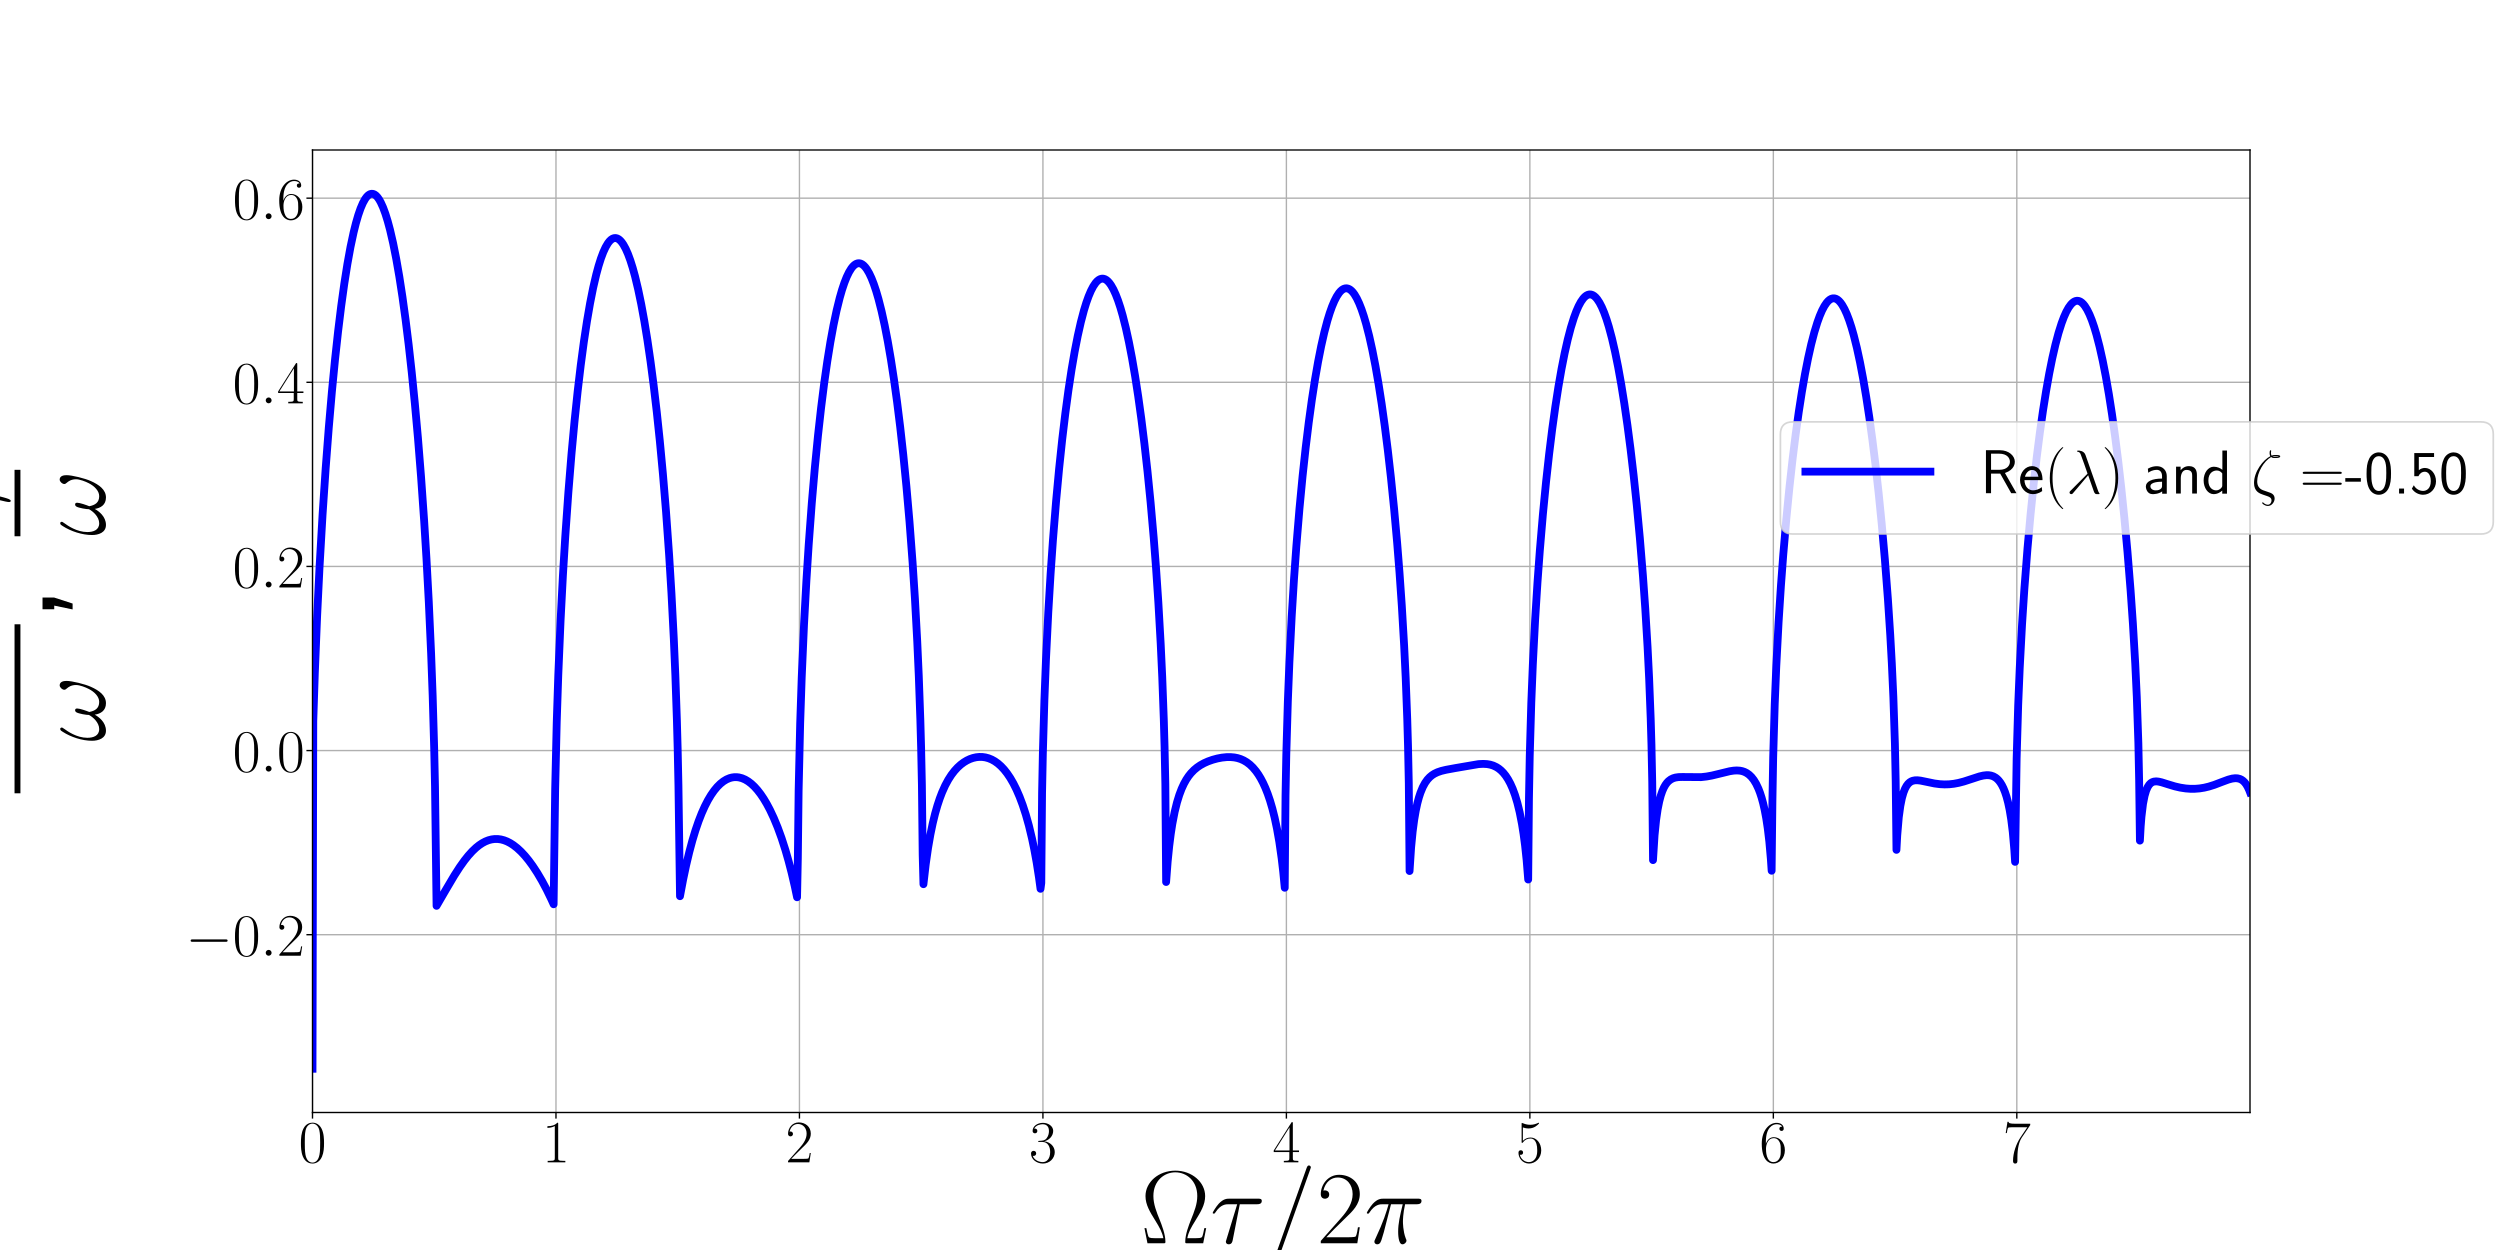 <?xml version="1.0" encoding="utf-8" standalone="no"?>
<!DOCTYPE svg PUBLIC "-//W3C//DTD SVG 1.1//EN"
  "http://www.w3.org/Graphics/SVG/1.1/DTD/svg11.dtd">
<!-- Created with matplotlib (https://matplotlib.org/) -->
<svg height="720pt" version="1.1" viewBox="0 0 1440 720" width="1440pt" xmlns="http://www.w3.org/2000/svg" xmlns:xlink="http://www.w3.org/1999/xlink">
 <defs>
  <style type="text/css">
*{stroke-linecap:butt;stroke-linejoin:round;}
  </style>
 </defs>
 <g id="figure_1">
  <g id="patch_1">
   <path d="M 0 720 
L 1440 720 
L 1440 0 
L 0 0 
z
" style="fill:#ffffff;"/>
  </g>
  <g id="axes_1">
   <g id="patch_2">
    <path d="M 180 640.8 
L 1296 640.8 
L 1296 86.4 
L 180 86.4 
z
" style="fill:#ffffff;"/>
   </g>
   <g id="matplotlib.axis_1">
    <g id="xtick_1">
     <g id="line2d_1">
      <path clip-path="url(#pa93a2df643)" d="M 180 640.8 
L 180 86.4 
" style="fill:none;stroke:#b0b0b0;stroke-linecap:square;stroke-width:0.8;"/>
     </g>
     <g id="line2d_2">
      <defs>
       <path d="M 0 0 
L 0 3.5 
" id="m1ba580dcc1" style="stroke:#000000;stroke-width:0.8;"/>
      </defs>
      <g>
       <use style="stroke:#000000;stroke-width:0.8;" x="180" xlink:href="#m1ba580dcc1" y="640.8"/>
      </g>
     </g>
     <g id="text_1">
      <!-- $0$ -->
      <defs>
       <path d="M 42 31.641 
C 42 37.75 41.906 48.125 37.703 56.109 
C 34 63.109 28.094 65.594 22.906 65.594 
C 18.094 65.594 12 63.406 8.203 56.203 
C 4.203 48.719 3.797 39.438 3.797 31.641 
C 3.797 25.953 3.906 17.281 7 9.672 
C 11.297 -0.609 19 -2 22.906 -2 
C 27.5 -2 34.5 -0.109 38.594 9.375 
C 41.594 16.281 42 24.359 42 31.641 
z
M 22.906 -0.406 
C 16.5 -0.406 12.703 5.078 11.297 12.688 
C 10.203 18.562 10.203 27.156 10.203 32.75 
C 10.203 40.438 10.203 46.828 11.5 52.922 
C 13.406 61.391 19 64 22.906 64 
C 27 64 32.297 61.297 34.203 53.125 
C 35.5 47.438 35.594 40.734 35.594 32.75 
C 35.594 26.25 35.594 18.266 34.406 12.375 
C 32.297 1.484 26.406 -0.406 22.906 -0.406 
z
" id="CMR17-48"/>
      </defs>
      <g transform="translate(172.004 669.515)scale(0.35 -0.35)">
       <use transform="scale(0.996)" xlink:href="#CMR17-48"/>
      </g>
     </g>
    </g>
    <g id="xtick_2">
     <g id="line2d_3">
      <path clip-path="url(#pa93a2df643)" d="M 320.241 640.8 
L 320.241 86.4 
" style="fill:none;stroke:#b0b0b0;stroke-linecap:square;stroke-width:0.8;"/>
     </g>
     <g id="line2d_4">
      <g>
       <use style="stroke:#000000;stroke-width:0.8;" x="320.241" xlink:href="#m1ba580dcc1" y="640.8"/>
      </g>
     </g>
     <g id="text_2">
      <!-- $1$ -->
      <defs>
       <path d="M 26.594 63.406 
C 26.594 65.5 26.5 65.5 25.094 65.5 
C 21.203 61.188 15.297 59.797 9.703 59.797 
C 9.406 59.797 8.906 59.797 8.797 59.5 
C 8.703 59.297 8.703 59.094 8.703 57 
C 11.797 57 17 57.594 21 59.984 
L 21 7.203 
C 21 3.688 20.797 2.5 12.203 2.5 
L 9.203 2.5 
L 9.203 0 
C 14 0 19 0 23.797 0 
C 28.594 0 33.594 0 38.406 0 
L 38.406 2.5 
L 35.406 2.5 
C 26.797 2.5 26.594 3.594 26.594 7.156 
z
" id="CMR17-49"/>
      </defs>
      <g transform="translate(312.245 669.515)scale(0.35 -0.35)">
       <use transform="scale(0.996)" xlink:href="#CMR17-49"/>
      </g>
     </g>
    </g>
    <g id="xtick_3">
     <g id="line2d_5">
      <path clip-path="url(#pa93a2df643)" d="M 460.481 640.8 
L 460.481 86.4 
" style="fill:none;stroke:#b0b0b0;stroke-linecap:square;stroke-width:0.8;"/>
     </g>
     <g id="line2d_6">
      <g>
       <use style="stroke:#000000;stroke-width:0.8;" x="460.481" xlink:href="#m1ba580dcc1" y="640.8"/>
      </g>
     </g>
     <g id="text_3">
      <!-- $2$ -->
      <defs>
       <path d="M 41.703 15.453 
L 39.906 15.453 
C 38.906 8.375 38.094 7.172 37.703 6.562 
C 37.203 5.766 30 5.766 28.594 5.766 
L 9.406 5.766 
C 13 9.672 20 16.75 28.5 24.953 
C 34.594 30.734 41.703 37.531 41.703 47.422 
C 41.703 59.219 32.297 66 21.797 66 
C 10.797 66 4.094 56.312 4.094 47.344 
C 4.094 43.438 7 42.938 8.203 42.938 
C 9.203 42.938 12.203 43.547 12.203 47.031 
C 12.203 50.109 9.594 51 8.203 51 
C 7.594 51 7 50.906 6.594 50.703 
C 8.5 59.219 14.297 63.406 20.406 63.406 
C 29.094 63.406 34.797 56.516 34.797 47.422 
C 34.797 38.734 29.703 31.25 24 24.75 
L 4.094 2.281 
L 4.094 0 
L 39.297 0 
z
" id="CMR17-50"/>
      </defs>
      <g transform="translate(452.486 669.515)scale(0.35 -0.35)">
       <use transform="scale(0.996)" xlink:href="#CMR17-50"/>
      </g>
     </g>
    </g>
    <g id="xtick_4">
     <g id="line2d_7">
      <path clip-path="url(#pa93a2df643)" d="M 600.722 640.8 
L 600.722 86.4 
" style="fill:none;stroke:#b0b0b0;stroke-linecap:square;stroke-width:0.8;"/>
     </g>
     <g id="line2d_8">
      <g>
       <use style="stroke:#000000;stroke-width:0.8;" x="600.722" xlink:href="#m1ba580dcc1" y="640.8"/>
      </g>
     </g>
     <g id="text_4">
      <!-- $3$ -->
      <defs>
       <path d="M 22.094 33.703 
C 31 33.703 34.906 25.969 34.906 17.031 
C 34.906 5 28.5 0.391 22.703 0.391 
C 17.406 0.391 8.797 3.031 6.094 10.828 
C 6.594 10.625 7.094 10.625 7.594 10.625 
C 10 10.625 11.797 12.219 11.797 14.812 
C 11.797 17.703 9.594 19 7.594 19 
C 5.906 19 3.297 18.203 3.297 14.469 
C 3.297 5.234 12.297 -2 22.906 -2 
C 34 -2 42.5 6.719 42.5 16.953 
C 42.5 26.672 34.5 33.703 25 34.797 
C 32.594 36.375 39.906 43.062 39.906 52.016 
C 39.906 59.688 32 65.297 23 65.297 
C 13.906 65.297 5.906 59.828 5.906 52.016 
C 5.906 48.594 8.5 48 9.797 48 
C 11.906 48 13.703 49.297 13.703 51.891 
C 13.703 54.469 11.906 55.766 9.797 55.766 
C 9.406 55.766 8.906 55.766 8.5 55.578 
C 11.406 61.859 19.297 63 22.797 63 
C 26.297 63 32.906 61.328 32.906 51.875 
C 32.906 49.109 32.5 44.188 29.094 39.844 
C 26.094 36 22.703 36 19.406 35.688 
C 18.906 35.688 16.594 35.453 16.203 35.453 
C 15.5 35.359 15.094 35.266 15.094 34.5 
C 15.094 33.797 15.203 33.703 17.203 33.703 
z
" id="CMR17-51"/>
      </defs>
      <g transform="translate(592.726 669.515)scale(0.35 -0.35)">
       <use transform="scale(0.996)" xlink:href="#CMR17-51"/>
      </g>
     </g>
    </g>
    <g id="xtick_5">
     <g id="line2d_9">
      <path clip-path="url(#pa93a2df643)" d="M 740.963 640.8 
L 740.963 86.4 
" style="fill:none;stroke:#b0b0b0;stroke-linecap:square;stroke-width:0.8;"/>
     </g>
     <g id="line2d_10">
      <g>
       <use style="stroke:#000000;stroke-width:0.8;" x="740.963" xlink:href="#m1ba580dcc1" y="640.8"/>
      </g>
     </g>
     <g id="text_5">
      <!-- $4$ -->
      <defs>
       <path d="M 33.594 64.406 
C 33.594 66.5 33.5 66.5 31.703 66.5 
L 2 19.594 
L 2 17 
L 27.797 17 
L 27.797 7.141 
C 27.797 3.5 27.594 2.5 20.594 2.5 
L 18.703 2.5 
L 18.703 0 
C 21.906 0 27.297 0 30.703 0 
C 34.094 0 39.5 0 42.703 0 
L 42.703 2.5 
L 40.797 2.5 
C 33.797 2.5 33.594 3.5 33.594 7.141 
L 33.594 17 
L 43.797 17 
L 43.797 19.594 
L 33.594 19.594 
z
M 28.094 57.859 
L 28.094 19.594 
L 4 19.594 
z
" id="CMR17-52"/>
      </defs>
      <g transform="translate(732.967 669.515)scale(0.35 -0.35)">
       <use transform="scale(0.996)" xlink:href="#CMR17-52"/>
      </g>
     </g>
    </g>
    <g id="xtick_6">
     <g id="line2d_11">
      <path clip-path="url(#pa93a2df643)" d="M 881.203 640.8 
L 881.203 86.4 
" style="fill:none;stroke:#b0b0b0;stroke-linecap:square;stroke-width:0.8;"/>
     </g>
     <g id="line2d_12">
      <g>
       <use style="stroke:#000000;stroke-width:0.8;" x="881.203" xlink:href="#m1ba580dcc1" y="640.8"/>
      </g>
     </g>
     <g id="text_6">
      <!-- $5$ -->
      <defs>
       <path d="M 11.406 57.688 
C 12.406 57.281 16.5 56 20.703 56 
C 30 56 35.094 61.109 38 64.062 
C 38 64.953 38 65.5 37.406 65.5 
C 37.297 65.5 37.094 65.5 36.297 65.047 
C 32.797 63.406 28.703 62.078 23.703 62.078 
C 20.703 62.078 16.203 62.484 11.297 64.672 
C 10.203 65.172 10 65.172 9.906 65.172 
C 9.406 65.172 9.297 65.062 9.297 63.078 
L 9.297 34.422 
C 9.297 32.641 9.297 32.141 10.297 32.141 
C 10.797 32.141 11 32.344 11.5 33.031 
C 14.703 37.516 19.094 39.406 24.094 39.406 
C 27.594 39.406 35.094 37.219 35.094 20.141 
C 35.094 16.953 35.094 11.172 32.094 6.578 
C 29.594 2.484 25.703 0.391 21.406 0.391 
C 14.797 0.391 8.094 5 6.297 12.719 
C 6.703 12.609 7.5 12.422 7.906 12.422 
C 9.203 12.422 11.703 13.125 11.703 16.219 
C 11.703 18.906 9.797 20 7.906 20 
C 5.594 20 4.094 18.594 4.094 15.797 
C 4.094 7.094 11 -2 21.594 -2 
C 31.906 -2 41.703 6.875 41.703 19.75 
C 41.703 31.719 33.906 41 24.203 41 
C 19.094 41 14.797 39.109 11.406 35.531 
z
" id="CMR17-53"/>
      </defs>
      <g transform="translate(873.208 669.515)scale(0.35 -0.35)">
       <use transform="scale(0.996)" xlink:href="#CMR17-53"/>
      </g>
     </g>
    </g>
    <g id="xtick_7">
     <g id="line2d_13">
      <path clip-path="url(#pa93a2df643)" d="M 1021.444 640.8 
L 1021.444 86.4 
" style="fill:none;stroke:#b0b0b0;stroke-linecap:square;stroke-width:0.8;"/>
     </g>
     <g id="line2d_14">
      <g>
       <use style="stroke:#000000;stroke-width:0.8;" x="1021.444" xlink:href="#m1ba580dcc1" y="640.8"/>
      </g>
     </g>
     <g id="text_7">
      <!-- $6$ -->
      <defs>
       <path d="M 10.594 34 
C 10.594 57.656 21.797 63 28.297 63 
C 30.406 63 35.5 62.641 37.5 59 
C 35.906 59 32.906 59 32.906 55.516 
C 32.906 52.828 35.094 51.922 36.5 51.922 
C 37.406 51.922 40.094 52.312 40.094 55.625 
C 40.094 61.781 35.094 65.297 28.203 65.297 
C 16.297 65.297 3.797 52.969 3.797 31 
C 3.797 3.953 15.094 -2 23.094 -2 
C 32.797 -2 42 6.672 42 20.047 
C 42 32.516 33.906 41.594 23.703 41.594 
C 17.594 41.594 13.094 37.609 10.594 30.625 
z
M 23.094 0.391 
C 10.797 0.391 10.797 18.75 10.797 22.438 
C 10.797 29.625 14.203 40 23.5 40 
C 25.203 40 30.094 40 33.406 33.125 
C 35.203 29.219 35.203 25.141 35.203 20.141 
C 35.203 14.75 35.203 10.781 33.094 6.781 
C 30.906 2.672 27.703 0.391 23.094 0.391 
z
" id="CMR17-54"/>
      </defs>
      <g transform="translate(1013.448 669.515)scale(0.35 -0.35)">
       <use transform="scale(0.996)" xlink:href="#CMR17-54"/>
      </g>
     </g>
    </g>
    <g id="xtick_8">
     <g id="line2d_15">
      <path clip-path="url(#pa93a2df643)" d="M 1161.685 640.8 
L 1161.685 86.4 
" style="fill:none;stroke:#b0b0b0;stroke-linecap:square;stroke-width:0.8;"/>
     </g>
     <g id="line2d_16">
      <g>
       <use style="stroke:#000000;stroke-width:0.8;" x="1161.685" xlink:href="#m1ba580dcc1" y="640.8"/>
      </g>
     </g>
     <g id="text_8">
      <!-- $7$ -->
      <defs>
       <path d="M 45.094 61.578 
L 45.094 63.766 
L 21.594 63.766 
C 9.906 63.766 9.703 65.078 9.297 67 
L 7.5 67 
L 4.594 48.344 
L 6.406 48.344 
C 6.703 50.234 7.406 55.312 8.594 57.203 
C 9.203 58 16.594 58 18.297 58 
L 40.297 58 
L 29.203 41.578 
C 21.797 30.531 16.703 15.609 16.703 2.578 
C 16.703 1.391 16.703 -2 20.297 -2 
C 23.906 -2 23.906 1.391 23.906 2.672 
L 23.906 7.266 
C 23.906 23.562 26.703 34.312 31.297 41.188 
z
" id="CMR17-55"/>
      </defs>
      <g transform="translate(1153.689 669.515)scale(0.35 -0.35)">
       <use transform="scale(0.996)" xlink:href="#CMR17-55"/>
      </g>
     </g>
    </g>
    <g id="text_9">
     <!-- $\Omega\tau/2\pi$ -->
     <defs>
      <path d="M 63.094 14.609 
L 61.297 14.609 
C 60.406 10.016 60.094 8.797 59.594 7.203 
C 59.094 5.703 58.797 4.906 53 4.906 
L 44.906 4.906 
C 46 10.719 48.406 15.016 52.594 21.734 
C 57.797 30.234 62.094 37.141 62.094 45.469 
C 62.094 58.984 49.297 70 33.406 70 
C 17.094 70 4.594 58.875 4.594 45.469 
C 4.594 37.141 9 30.031 13.906 22.125 
C 18.297 15.016 20.703 10.719 21.797 4.906 
L 13.703 4.906 
C 8 4.906 7.703 5.703 7.203 7.094 
C 6.594 8.703 6.406 10.016 5.406 14.609 
L 3.594 14.609 
L 6.5 0 
L 21.594 0 
C 23.703 0 23.797 0.094 23.797 1.594 
C 23.797 8.719 20.094 18.031 18.406 22.328 
C 15.203 30.141 12.203 37.75 12.203 45.562 
C 12.203 60.484 22.906 68.391 33.297 68.391 
C 44.203 68.391 54.5 60.172 54.5 45.562 
C 54.5 37.844 51.797 30.953 48.094 21.828 
C 46.5 17.734 42.906 8.609 42.906 1.594 
C 42.906 0 43 0 45.094 0 
L 60.203 0 
z
" id="CMR17-10"/>
      <path d="M 28.703 37.625 
L 45.297 37.625 
C 46.594 37.625 49.906 37.625 49.906 40.812 
C 49.906 43 48 43 46.203 43 
L 18.703 43 
C 16.406 43 13 43 8.406 38.125 
C 5.797 35.234 2.594 29.953 2.594 29.359 
C 2.594 28.766 3.094 28.562 3.703 28.562 
C 4.406 28.562 4.5 28.859 5 29.453 
C 10.203 37.625 15.406 37.625 17.906 37.625 
L 26.203 37.625 
L 15.797 3.484 
C 15.297 1.984 15.297 1.781 15.297 1.484 
C 15.297 0.391 16 -1 18 -1 
C 21.094 -1 21.594 1.688 21.906 3.172 
z
" id="CMMI12-28"/>
      <path d="M 42.906 71.281 
C 42.906 71.391 43.5 72.906 43.5 73.094 
C 43.5 74.297 42.5 75 41.703 75 
C 41.203 75 40.297 75 39.5 72.797 
L 6 -21.297 
C 6 -21.406 5.406 -22.891 5.406 -23.094 
C 5.406 -24.297 6.406 -25 7.203 -25 
C 7.797 -25 8.703 -24.891 9.406 -22.797 
z
" id="CMMI12-61"/>
      <path d="M 25.906 37.625 
L 37.203 37.625 
C 34.5 26.438 32.797 19.156 32.797 11.188 
C 32.797 9.781 32.797 -1 36.906 -1 
C 39 -1 40.797 0.891 40.797 2.594 
C 40.797 3.078 40.797 3.281 40.094 4.781 
C 37.406 11.672 37.406 20.25 37.406 20.953 
C 37.406 21.547 37.406 28.625 39.5 37.625 
L 50.703 37.625 
C 52 37.625 55.297 37.625 55.297 40.812 
C 55.297 43 53.406 43 51.594 43 
L 18.703 43 
C 16.406 43 13 43 8.406 38.125 
C 5.797 35.219 2.594 29.938 2.594 29.344 
C 2.594 28.75 3.094 28.547 3.703 28.547 
C 4.406 28.547 4.5 28.844 5 29.438 
C 10.203 37.625 15.406 37.625 17.906 37.625 
L 23.594 37.625 
C 21.406 30.141 18.906 21.453 10.703 4 
C 9.906 2.406 9.906 2.188 9.906 1.594 
C 9.906 -0.5 11.703 -1 12.594 -1 
C 15.5 -1 16.297 1.594 17.5 5.781 
C 19.094 10.875 19.094 11.078 20.094 15.062 
z
" id="CMMI12-25"/>
     </defs>
     <g transform="translate(657.059 716.129)scale(0.6 -0.6)">
      <use transform="scale(0.996)" xlink:href="#CMR17-10"/>
      <use transform="translate(66.51 0)scale(0.996)" xlink:href="#CMMI12-28"/>
      <use transform="translate(120.001 0)scale(0.996)" xlink:href="#CMMI12-61"/>
      <use transform="translate(168.776 0)scale(0.996)" xlink:href="#CMR17-50"/>
      <use transform="translate(214.466 0)scale(0.996)" xlink:href="#CMMI12-25"/>
     </g>
    </g>
   </g>
   <g id="matplotlib.axis_2">
    <g id="ytick_1">
     <g id="line2d_17">
      <path clip-path="url(#pa93a2df643)" d="M 180 538.397 
L 1296 538.397 
" style="fill:none;stroke:#b0b0b0;stroke-linecap:square;stroke-width:0.8;"/>
     </g>
     <g id="line2d_18">
      <defs>
       <path d="M 0 0 
L -3.5 0 
" id="mab53fa023c" style="stroke:#000000;stroke-width:0.8;"/>
      </defs>
      <g>
       <use style="stroke:#000000;stroke-width:0.8;" x="180" xlink:href="#mab53fa023c" y="538.397"/>
      </g>
     </g>
     <g id="text_10">
      <!-- $-0.2$ -->
      <defs>
       <path d="M 65.906 23 
C 67.594 23 69.406 23 69.406 25 
C 69.406 27 67.594 27 65.906 27 
L 11.797 27 
C 10.094 27 8.297 27 8.297 25 
C 8.297 23 10.094 23 11.797 23 
z
" id="CMSY10-0"/>
       <path d="M 18.406 4.797 
C 18.406 7.688 16 9.672 13.594 9.672 
C 10.703 9.672 8.703 7.281 8.703 4.891 
C 8.703 2 11.094 0 13.5 0 
C 16.406 0 18.406 2.391 18.406 4.797 
z
" id="CMMI12-58"/>
      </defs>
      <g transform="translate(106.912 550.504)scale(0.35 -0.35)">
       <use transform="scale(0.996)" xlink:href="#CMSY10-0"/>
       <use transform="translate(77.487 0)scale(0.996)" xlink:href="#CMR17-48"/>
       <use transform="translate(123.178 0)scale(0.996)" xlink:href="#CMMI12-58"/>
       <use transform="translate(150.275 0)scale(0.996)" xlink:href="#CMR17-50"/>
      </g>
     </g>
    </g>
    <g id="ytick_2">
     <g id="line2d_19">
      <path clip-path="url(#pa93a2df643)" d="M 180 432.33 
L 1296 432.33 
" style="fill:none;stroke:#b0b0b0;stroke-linecap:square;stroke-width:0.8;"/>
     </g>
     <g id="line2d_20">
      <g>
       <use style="stroke:#000000;stroke-width:0.8;" x="180" xlink:href="#mab53fa023c" y="432.33"/>
      </g>
     </g>
     <g id="text_11">
      <!-- $0.0$ -->
      <g transform="translate(134.033 444.437)scale(0.35 -0.35)">
       <use transform="scale(0.996)" xlink:href="#CMR17-48"/>
       <use transform="translate(45.69 0)scale(0.996)" xlink:href="#CMMI12-58"/>
       <use transform="translate(72.788 0)scale(0.996)" xlink:href="#CMR17-48"/>
      </g>
     </g>
    </g>
    <g id="ytick_3">
     <g id="line2d_21">
      <path clip-path="url(#pa93a2df643)" d="M 180 326.263 
L 1296 326.263 
" style="fill:none;stroke:#b0b0b0;stroke-linecap:square;stroke-width:0.8;"/>
     </g>
     <g id="line2d_22">
      <g>
       <use style="stroke:#000000;stroke-width:0.8;" x="180" xlink:href="#mab53fa023c" y="326.263"/>
      </g>
     </g>
     <g id="text_12">
      <!-- $0.2$ -->
      <g transform="translate(134.033 338.37)scale(0.35 -0.35)">
       <use transform="scale(0.996)" xlink:href="#CMR17-48"/>
       <use transform="translate(45.69 0)scale(0.996)" xlink:href="#CMMI12-58"/>
       <use transform="translate(72.788 0)scale(0.996)" xlink:href="#CMR17-50"/>
      </g>
     </g>
    </g>
    <g id="ytick_4">
     <g id="line2d_23">
      <path clip-path="url(#pa93a2df643)" d="M 180 220.196 
L 1296 220.196 
" style="fill:none;stroke:#b0b0b0;stroke-linecap:square;stroke-width:0.8;"/>
     </g>
     <g id="line2d_24">
      <g>
       <use style="stroke:#000000;stroke-width:0.8;" x="180" xlink:href="#mab53fa023c" y="220.196"/>
      </g>
     </g>
     <g id="text_13">
      <!-- $0.4$ -->
      <g transform="translate(134.033 232.304)scale(0.35 -0.35)">
       <use transform="scale(0.996)" xlink:href="#CMR17-48"/>
       <use transform="translate(45.69 0)scale(0.996)" xlink:href="#CMMI12-58"/>
       <use transform="translate(72.788 0)scale(0.996)" xlink:href="#CMR17-52"/>
      </g>
     </g>
    </g>
    <g id="ytick_5">
     <g id="line2d_25">
      <path clip-path="url(#pa93a2df643)" d="M 180 114.13 
L 1296 114.13 
" style="fill:none;stroke:#b0b0b0;stroke-linecap:square;stroke-width:0.8;"/>
     </g>
     <g id="line2d_26">
      <g>
       <use style="stroke:#000000;stroke-width:0.8;" x="180" xlink:href="#mab53fa023c" y="114.13"/>
      </g>
     </g>
     <g id="text_14">
      <!-- $0.6$ -->
      <g transform="translate(134.033 126.237)scale(0.35 -0.35)">
       <use transform="scale(0.996)" xlink:href="#CMR17-48"/>
       <use transform="translate(45.69 0)scale(0.996)" xlink:href="#CMMI12-58"/>
       <use transform="translate(72.788 0)scale(0.996)" xlink:href="#CMR17-54"/>
      </g>
     </g>
    </g>
    <g id="text_15">
     <!--  $\frac{ 2\pi\sigma}{\omega}$,  $\frac{\gamma}{\omega}$  -->
     <defs>
      <path d="M 50.797 37.625 
C 52.094 37.625 55.406 37.625 55.406 40.812 
C 55.406 43 53.5 43 51.703 43 
L 29.594 43 
C 14.594 43 3.797 26.344 3.797 14.562 
C 3.797 6.094 9.297 -1 18.297 -1 
C 30.094 -1 43 11.672 43 26.641 
C 43 30.531 42.094 34.312 39.703 37.625 
z
M 18.406 1 
C 13.297 1 9.594 4.891 9.594 11.781 
C 9.594 17.766 13.203 37.625 27.906 37.625 
C 32.203 37.625 37 35.531 37 27.828 
C 37 24.344 35.406 15.953 31.906 10.188 
C 28.297 4.297 22.906 1 18.406 1 
z
" id="CMMI12-27"/>
      <path d="M 59.406 37.422 
C 59.406 40.312 58.594 44 55.094 44 
C 53.094 44 50.797 41.516 50.797 39.516 
C 50.797 38.625 51.203 38.031 52 37.125 
C 53.5 35.438 55.406 32.75 55.406 28.078 
C 55.406 24.484 53.203 18.812 51.594 15.734 
C 48.797 10.25 44.203 5.578 39 5.578 
C 32.703 5.578 30.297 9.609 29.203 15.234 
C 30.297 17.859 32.594 24.375 32.594 27 
C 32.594 28.094 32.203 29 30.906 29 
C 30.203 29 29.406 28.609 28.906 27.797 
C 27.5 25.594 26.203 17.641 26.297 15.531 
C 24.406 11.812 19 5.578 12.594 5.578 
C 5.906 5.578 4.094 11.453 4.094 17.125 
C 4.094 27.469 10.594 36.531 12.406 39.016 
C 13.406 40.516 14.094 41.516 14.094 41.703 
C 14.094 42.406 13.703 43.5 12.797 43.5 
C 11.203 43.5 10.703 42.203 9.906 41.016 
C 4.797 33.141 1.203 22.094 1.203 12.547 
C 1.203 6.375 3.5 -1 11 -1 
C 19.297 -1 24.5 6.109 26.594 9.906 
C 27.406 4.297 30.406 -1 37.703 -1 
C 45.297 -1 50.094 5.672 53.703 13.734 
C 56.297 19.516 59.406 31.953 59.406 37.422 
z
" id="CMMI12-33"/>
      <path d="M 17 0.094 
L 17 7.969 
L 9 7.969 
L 9 0 
L 11.5 0 
L 8.906 -12.5 
L 12.906 -12.5 
z
" id="CMSS17-44"/>
      <path d="M 37.797 11.875 
C 37.594 16.734 37.406 24.391 33.594 33.328 
C 31.594 38.312 28.203 43.562 20.906 43.562 
C 8.594 43.562 1.906 27.969 1.906 25.391 
C 1.906 24.484 2.594 24.484 2.906 24.484 
C 3.797 24.484 3.797 24.688 4.297 25.984 
C 6.406 32.141 12.797 37 19.703 37 
C 33.594 37 35.594 21.609 35.594 11.781 
C 35.594 5.5 34.906 3.438 34.297 1.438 
C 32.406 -4.719 29.094 -17.031 29.094 -19.812 
C 29.094 -20.609 29.406 -21.5 30.203 -21.5 
C 31.703 -21.5 32.594 -18.219 33.703 -14.25 
C 36.094 -5.516 36.703 -1.141 37.203 2.828 
C 37.5 5.219 43.203 21.625 51.094 37.219 
C 51.797 38.797 53.203 41.484 53.203 41.781 
C 53.203 41.875 53.094 42.578 52.203 42.578 
C 52 42.578 51.5 42.578 51.297 42.172 
C 51.094 41.984 47.594 35.219 44.594 28.469 
C 43.094 25.094 41.094 20.625 37.797 11.875 
z
" id="CMMI12-13"/>
     </defs>
     <g transform="translate(60.441 456.94)rotate(-90)scale(0.85 -0.85)">
      <use transform="translate(0 73.581)scale(0.697)" xlink:href="#CMR17-50"/>
      <use transform="translate(31.983 73.581)scale(0.697)" xlink:href="#CMMI12-25"/>
      <use transform="translate(73.22 73.581)scale(0.697)" xlink:href="#CMMI12-27"/>
      <use transform="translate(34.756 0)scale(0.697)" xlink:href="#CMMI12-33"/>
      <use transform="translate(115.73 34.355)scale(0.996)" xlink:href="#CMSS17-44"/>
      <use transform="translate(177.084 78.799)scale(0.697)" xlink:href="#CMMI12-13"/>
      <use transform="translate(174.179 0)scale(0.697)" xlink:href="#CMMI12-33"/>
      <path d="M 0 57.269 
L 114.534 57.269 
L 114.534 61.254 
L 0 61.254 
L 0 57.269 
z
"/>
      <path d="M 174.179 57.269 
L 219.201 57.269 
L 219.201 61.254 
L 174.179 61.254 
L 174.179 57.269 
z
"/>
     </g>
    </g>
   </g>
   <g id="line2d_27">
    <path clip-path="url(#pa93a2df643)" d="M 180 615.6 
L 180.447 415.395 
L 181.34 387.727 
L 182.679 354.624 
L 184.019 327.242 
L 185.806 296.258 
L 187.592 269.664 
L 189.378 246.355 
L 191.164 225.703 
L 192.951 207.313 
L 194.737 190.92 
L 196.523 176.339 
L 198.31 163.436 
L 200.096 152.109 
L 201.882 142.282 
L 203.669 133.894 
L 205.008 128.517 
L 206.348 123.905 
L 207.688 120.044 
L 209.028 116.92 
L 210.367 114.522 
L 211.261 113.323 
L 212.154 112.44 
L 213.047 111.87 
L 213.94 111.613 
L 214.833 111.665 
L 215.726 112.025 
L 216.619 112.692 
L 217.513 113.665 
L 218.406 114.942 
L 219.299 116.524 
L 220.639 119.464 
L 221.978 123.088 
L 223.318 127.394 
L 224.658 132.388 
L 226.444 140.123 
L 228.23 149.109 
L 230.017 159.375 
L 231.803 170.968 
L 233.589 183.95 
L 235.376 198.412 
L 237.162 214.479 
L 238.948 232.332 
L 240.735 252.235 
L 242.521 274.589 
L 244.307 300.036 
L 245.647 321.8 
L 246.987 346.767 
L 248.327 376.568 
L 249.22 400.867 
L 250.113 432.02 
L 250.559 452.997 
L 251.453 521.76 
L 256.812 512.524 
L 261.724 504.227 
L 264.85 499.378 
L 267.529 495.622 
L 269.762 492.825 
L 271.995 490.36 
L 274.228 488.248 
L 276.014 486.82 
L 277.801 485.63 
L 279.587 484.68 
L 281.373 483.971 
L 283.16 483.502 
L 284.946 483.271 
L 286.732 483.277 
L 288.519 483.516 
L 290.305 483.985 
L 292.091 484.682 
L 293.878 485.603 
L 295.664 486.745 
L 297.897 488.479 
L 300.13 490.548 
L 302.363 492.948 
L 304.595 495.676 
L 306.828 498.728 
L 309.508 502.819 
L 312.187 507.378 
L 314.867 512.409 
L 317.546 517.922 
L 318.886 520.863 
L 319.779 454.315 
L 320.672 416.05 
L 321.565 388.97 
L 322.905 357.211 
L 324.245 331.358 
L 325.585 309.233 
L 327.371 283.78 
L 329.157 261.777 
L 330.944 242.474 
L 332.73 225.413 
L 334.516 210.29 
L 336.303 196.895 
L 338.089 185.076 
L 339.875 174.718 
L 341.661 165.735 
L 343.448 158.06 
L 344.788 153.13 
L 346.127 148.886 
L 347.467 145.312 
L 348.807 142.396 
L 350.146 140.126 
L 351.04 138.965 
L 351.933 138.085 
L 352.826 137.482 
L 353.719 137.155 
L 354.612 137.101 
L 355.505 137.319 
L 356.399 137.808 
L 357.292 138.566 
L 358.185 139.593 
L 359.078 140.888 
L 360.418 143.333 
L 361.758 146.38 
L 363.097 150.03 
L 364.437 154.289 
L 365.777 159.159 
L 367.563 166.62 
L 369.349 175.21 
L 371.136 184.967 
L 372.922 195.946 
L 374.708 208.221 
L 376.495 221.896 
L 378.281 237.119 
L 380.067 254.104 
L 381.854 273.169 
L 383.64 294.812 
L 385.426 319.874 
L 386.766 341.824 
L 388.106 367.881 
L 388.999 388.857 
L 389.892 414.929 
L 390.339 431.403 
L 390.785 452.556 
L 391.678 516.214 
L 393.465 506.708 
L 395.251 498.251 
L 397.037 490.739 
L 398.824 484.079 
L 400.61 478.188 
L 402.396 472.991 
L 404.182 468.424 
L 405.969 464.427 
L 407.755 460.951 
L 409.541 457.95 
L 411.328 455.388 
L 413.114 453.232 
L 414.9 451.455 
L 416.687 450.035 
L 418.473 448.954 
L 420.259 448.198 
L 421.599 447.838 
L 422.939 447.652 
L 424.279 447.636 
L 425.618 447.789 
L 427.405 448.255 
L 429.191 449.019 
L 430.977 450.083 
L 432.764 451.449 
L 434.55 453.124 
L 436.336 455.114 
L 438.122 457.427 
L 439.909 460.076 
L 441.695 463.074 
L 443.481 466.438 
L 445.714 471.19 
L 447.947 476.598 
L 450.18 482.729 
L 452.413 489.671 
L 454.199 495.889 
L 455.986 502.784 
L 457.772 510.466 
L 459.112 516.83 
L 459.558 494.254 
L 460.005 455.507 
L 460.898 416.688 
L 461.791 390.11 
L 463.131 359.441 
L 464.471 334.743 
L 465.81 313.742 
L 467.597 289.699 
L 469.383 268.986 
L 471.169 250.852 
L 472.956 234.843 
L 474.742 220.658 
L 476.528 208.092 
L 478.315 196.998 
L 480.101 187.267 
L 481.887 178.817 
L 483.673 171.584 
L 485.013 166.929 
L 486.353 162.914 
L 487.693 159.526 
L 489.032 156.752 
L 490.372 154.582 
L 491.265 153.467 
L 492.158 152.615 
L 493.052 152.023 
L 493.945 151.691 
L 494.838 151.617 
L 495.731 151.799 
L 496.624 152.237 
L 497.517 152.93 
L 498.411 153.878 
L 499.304 155.079 
L 500.643 157.358 
L 501.983 160.21 
L 503.323 163.637 
L 504.663 167.641 
L 506.002 172.23 
L 507.789 179.27 
L 509.575 187.385 
L 511.361 196.612 
L 513.148 206.998 
L 514.934 218.612 
L 516.72 231.547 
L 518.507 245.94 
L 520.293 261.986 
L 522.079 279.981 
L 523.866 300.397 
L 525.652 324.039 
L 526.992 344.772 
L 528.331 369.472 
L 529.224 389.482 
L 530.118 414.634 
L 530.564 430.793 
L 531.011 452.091 
L 531.457 492.316 
L 531.904 509.298 
L 533.244 497.662 
L 534.583 488.325 
L 535.923 480.629 
L 537.263 474.175 
L 538.603 468.696 
L 539.942 464.003 
L 541.282 459.956 
L 542.622 456.449 
L 544.408 452.469 
L 546.194 449.147 
L 547.981 446.364 
L 549.767 444.032 
L 551.553 442.08 
L 553.34 440.456 
L 555.126 439.119 
L 556.912 438.04 
L 558.699 437.198 
L 560.485 436.58 
L 562.271 436.178 
L 564.058 435.99 
L 565.844 436.019 
L 567.63 436.271 
L 569.417 436.756 
L 571.203 437.486 
L 572.989 438.477 
L 574.776 439.749 
L 576.562 441.322 
L 578.348 443.223 
L 580.134 445.481 
L 581.921 448.132 
L 583.707 451.218 
L 585.493 454.79 
L 587.28 458.912 
L 589.066 463.664 
L 590.852 469.151 
L 592.639 475.515 
L 594.425 482.953 
L 595.765 489.405 
L 597.104 496.796 
L 598.444 505.383 
L 599.337 511.957 
L 599.784 508.607 
L 600.23 456.802 
L 600.677 434.22 
L 601.57 403.313 
L 602.463 380.324 
L 603.803 352.949 
L 605.143 330.524 
L 606.483 311.282 
L 608.269 289.107 
L 610.055 269.905 
L 611.842 253.032 
L 613.628 238.092 
L 615.414 224.825 
L 617.2 213.052 
L 618.987 202.645 
L 620.773 193.51 
L 622.559 185.577 
L 624.346 178.793 
L 625.685 174.434 
L 627.025 170.685 
L 628.365 167.533 
L 629.705 164.971 
L 631.044 162.99 
L 631.938 161.989 
L 632.831 161.243 
L 633.724 160.749 
L 634.617 160.507 
L 635.51 160.516 
L 636.403 160.775 
L 637.297 161.283 
L 638.19 162.042 
L 639.083 163.05 
L 639.976 164.307 
L 641.316 166.661 
L 642.655 169.58 
L 643.995 173.065 
L 645.335 177.122 
L 646.675 181.756 
L 648.461 188.847 
L 650.247 197.003 
L 652.034 206.258 
L 653.82 216.66 
L 655.606 228.275 
L 657.393 241.193 
L 659.179 255.55 
L 660.965 271.541 
L 662.752 289.47 
L 664.538 309.833 
L 665.878 327.211 
L 667.217 347.104 
L 668.557 370.788 
L 669.45 390.016 
L 670.343 414.351 
L 670.79 430.191 
L 671.236 451.6 
L 671.683 508.034 
L 672.576 496.266 
L 673.469 487.389 
L 674.363 480.348 
L 675.256 474.59 
L 676.595 467.668 
L 677.935 462.232 
L 679.275 457.878 
L 680.615 454.341 
L 681.954 451.438 
L 683.294 449.036 
L 684.634 447.034 
L 685.974 445.355 
L 687.76 443.512 
L 689.546 442.023 
L 691.333 440.803 
L 693.565 439.566 
L 695.798 438.57 
L 698.478 437.621 
L 701.157 436.895 
L 703.837 436.383 
L 706.516 436.104 
L 708.749 436.08 
L 710.982 436.282 
L 712.768 436.638 
L 714.555 437.194 
L 716.341 437.98 
L 718.127 439.033 
L 719.914 440.393 
L 721.7 442.105 
L 723.486 444.226 
L 724.826 446.125 
L 726.166 448.325 
L 727.505 450.868 
L 728.845 453.802 
L 730.185 457.192 
L 731.525 461.116 
L 732.864 465.68 
L 734.204 471.026 
L 735.544 477.36 
L 736.884 484.985 
L 738.223 494.394 
L 739.116 502.063 
L 740.01 511.348 
L 740.456 458.228 
L 740.903 434.865 
L 741.796 404.075 
L 742.689 381.55 
L 744.029 354.916 
L 745.369 333.162 
L 746.708 314.504 
L 748.495 292.981 
L 750.281 274.307 
L 752.067 257.857 
L 753.854 243.251 
L 755.64 230.244 
L 757.426 218.666 
L 759.212 208.399 
L 760.999 199.357 
L 762.785 191.477 
L 764.571 184.711 
L 765.911 180.347 
L 767.251 176.578 
L 768.591 173.395 
L 769.93 170.79 
L 771.27 168.757 
L 772.163 167.718 
L 773.056 166.929 
L 773.95 166.392 
L 774.843 166.103 
L 775.736 166.064 
L 776.629 166.274 
L 777.522 166.732 
L 778.415 167.438 
L 779.309 168.394 
L 780.202 169.598 
L 781.541 171.873 
L 782.881 174.712 
L 784.221 178.118 
L 785.561 182.095 
L 786.9 186.651 
L 788.687 193.637 
L 790.473 201.686 
L 792.259 210.83 
L 794.046 221.113 
L 795.832 232.592 
L 797.618 245.352 
L 799.405 259.512 
L 801.191 275.25 
L 802.977 292.843 
L 804.764 312.75 
L 806.103 329.672 
L 807.443 348.976 
L 808.783 371.888 
L 809.676 390.473 
L 810.569 414.078 
L 811.016 429.599 
L 811.462 451.08 
L 811.909 501.716 
L 812.802 488.137 
L 813.695 478.95 
L 814.588 472.173 
L 815.481 466.94 
L 816.375 462.785 
L 817.268 459.426 
L 818.161 456.677 
L 819.501 453.424 
L 820.84 450.957 
L 822.18 449.073 
L 823.52 447.629 
L 824.86 446.518 
L 826.199 445.66 
L 827.986 444.804 
L 830.218 444.047 
L 832.898 443.402 
L 838.257 442.415 
L 851.654 440.123 
L 854.334 439.991 
L 856.567 440.119 
L 858.353 440.433 
L 860.139 440.984 
L 861.926 441.827 
L 863.265 442.688 
L 864.605 443.781 
L 865.945 445.141 
L 867.285 446.814 
L 868.624 448.854 
L 869.964 451.327 
L 871.304 454.321 
L 872.643 457.951 
L 873.983 462.378 
L 875.323 467.835 
L 876.663 474.682 
L 877.556 480.305 
L 878.449 487.102 
L 879.342 495.564 
L 880.235 506.602 
L 880.682 459.82 
L 881.128 435.52 
L 882.022 404.803 
L 882.915 382.678 
L 884.255 356.653 
L 885.594 335.42 
L 886.934 317.192 
L 888.72 296.122 
L 890.507 277.786 
L 892.293 261.583 
L 894.079 247.152 
L 895.866 234.26 
L 897.652 222.749 
L 899.438 212.51 
L 901.224 203.465 
L 903.011 195.556 
L 904.797 188.742 
L 906.583 182.991 
L 907.923 179.363 
L 909.263 176.313 
L 910.603 173.836 
L 911.942 171.927 
L 912.836 170.968 
L 913.729 170.26 
L 914.622 169.802 
L 915.515 169.593 
L 916.408 169.634 
L 917.301 169.924 
L 918.194 170.464 
L 919.088 171.254 
L 919.981 172.293 
L 921.321 174.323 
L 922.66 176.919 
L 924 180.085 
L 925.34 183.826 
L 926.679 188.146 
L 928.466 194.82 
L 930.252 202.558 
L 932.038 211.388 
L 933.825 221.346 
L 935.611 232.483 
L 937.397 244.869 
L 939.184 258.603 
L 940.97 273.832 
L 942.756 290.782 
L 944.543 309.821 
L 946.329 331.603 
L 947.669 350.492 
L 949.008 372.811 
L 949.902 390.863 
L 950.795 413.815 
L 951.241 429.018 
L 951.688 450.529 
L 952.134 495.422 
L 953.028 481.129 
L 953.921 472.304 
L 954.814 466.182 
L 955.707 461.694 
L 956.6 458.301 
L 957.493 455.694 
L 958.387 453.671 
L 959.28 452.097 
L 960.173 450.875 
L 961.066 449.931 
L 962.406 448.917 
L 963.745 448.262 
L 965.085 447.865 
L 966.872 447.607 
L 969.104 447.545 
L 979.822 447.631 
L 982.948 447.277 
L 986.074 446.708 
L 990.094 445.744 
L 996.346 444.221 
L 998.579 443.882 
L 1000.365 443.782 
L 1002.151 443.893 
L 1003.491 444.157 
L 1004.831 444.611 
L 1006.17 445.295 
L 1007.51 446.257 
L 1008.85 447.554 
L 1010.19 449.258 
L 1011.529 451.463 
L 1012.869 454.294 
L 1013.762 456.613 
L 1014.655 459.358 
L 1015.549 462.625 
L 1016.442 466.545 
L 1017.335 471.31 
L 1018.228 477.218 
L 1019.121 484.767 
L 1020.014 494.91 
L 1020.461 501.548 
L 1020.908 461.635 
L 1021.354 436.188 
L 1022.247 405.501 
L 1023.14 383.721 
L 1024.48 358.2 
L 1025.82 337.375 
L 1027.16 319.465 
L 1028.946 298.703 
L 1030.732 280.573 
L 1032.519 264.5 
L 1034.305 250.14 
L 1036.091 237.273 
L 1037.878 225.753 
L 1039.664 215.479 
L 1041.45 206.379 
L 1043.236 198.401 
L 1045.023 191.507 
L 1046.809 185.672 
L 1048.149 181.978 
L 1049.489 178.861 
L 1050.828 176.317 
L 1052.168 174.343 
L 1053.061 173.342 
L 1053.954 172.592 
L 1054.848 172.093 
L 1055.741 171.846 
L 1056.634 171.849 
L 1057.527 172.103 
L 1058.42 172.608 
L 1059.313 173.365 
L 1060.206 174.374 
L 1061.1 175.636 
L 1062.439 178.003 
L 1063.779 180.945 
L 1065.119 184.464 
L 1066.459 188.566 
L 1067.798 193.258 
L 1069.585 200.445 
L 1071.371 208.717 
L 1073.157 218.106 
L 1074.944 228.653 
L 1076.73 240.415 
L 1078.516 253.47 
L 1080.303 267.928 
L 1082.089 283.957 
L 1083.875 301.819 
L 1085.661 321.962 
L 1087.448 345.237 
L 1088.788 365.825 
L 1089.681 381.981 
L 1090.574 401.538 
L 1091.467 428.448 
L 1091.914 449.945 
L 1092.36 489.52 
L 1092.807 481.22 
L 1093.7 470.725 
L 1094.593 464.188 
L 1095.486 459.74 
L 1096.379 456.59 
L 1097.273 454.317 
L 1098.166 452.67 
L 1099.059 451.486 
L 1099.952 450.651 
L 1100.845 450.082 
L 1101.738 449.718 
L 1103.078 449.456 
L 1104.418 449.431 
L 1106.204 449.629 
L 1109.33 450.266 
L 1114.242 451.281 
L 1117.369 451.687 
L 1120.048 451.824 
L 1122.727 451.748 
L 1125.407 451.456 
L 1128.086 450.955 
L 1131.212 450.139 
L 1135.232 448.832 
L 1140.144 447.231 
L 1142.377 446.712 
L 1144.163 446.503 
L 1145.503 446.519 
L 1146.843 446.73 
L 1148.182 447.187 
L 1149.522 447.955 
L 1150.415 448.679 
L 1151.309 449.606 
L 1152.202 450.771 
L 1153.095 452.221 
L 1153.988 454.011 
L 1154.881 456.217 
L 1155.774 458.938 
L 1156.667 462.317 
L 1157.561 466.562 
L 1158.454 472.007 
L 1159.347 479.233 
L 1160.24 489.423 
L 1160.687 496.429 
L 1161.58 436.869 
L 1162.473 406.172 
L 1163.366 384.692 
L 1164.706 359.589 
L 1166.046 339.083 
L 1167.832 315.981 
L 1169.618 296.129 
L 1171.405 278.652 
L 1173.191 263.07 
L 1174.977 249.095 
L 1176.764 236.54 
L 1178.55 225.282 
L 1180.336 215.235 
L 1182.122 206.338 
L 1183.909 198.548 
L 1185.695 191.833 
L 1187.481 186.171 
L 1188.821 182.605 
L 1190.161 179.617 
L 1191.501 177.203 
L 1192.84 175.361 
L 1193.733 174.449 
L 1194.627 173.79 
L 1195.52 173.383 
L 1196.413 173.229 
L 1197.306 173.328 
L 1198.199 173.68 
L 1199.092 174.284 
L 1199.986 175.143 
L 1200.879 176.256 
L 1202.218 178.403 
L 1203.558 181.128 
L 1204.898 184.433 
L 1206.238 188.325 
L 1207.577 192.809 
L 1209.364 199.722 
L 1211.15 207.724 
L 1212.936 216.843 
L 1214.723 227.118 
L 1216.509 238.601 
L 1218.295 251.36 
L 1220.082 265.491 
L 1221.868 281.137 
L 1223.654 298.514 
L 1225.441 317.981 
L 1227.227 340.201 
L 1228.567 359.479 
L 1229.906 382.466 
L 1230.8 401.576 
L 1231.693 427.89 
L 1232.139 449.327 
L 1232.586 484.196 
L 1233.032 476.041 
L 1233.479 470.425 
L 1234.372 463.046 
L 1235.265 458.444 
L 1236.158 455.402 
L 1237.052 453.35 
L 1237.945 451.97 
L 1238.838 451.066 
L 1239.731 450.506 
L 1240.624 450.198 
L 1241.964 450.067 
L 1243.304 450.199 
L 1245.09 450.61 
L 1248.663 451.731 
L 1252.682 452.942 
L 1255.808 453.667 
L 1258.934 454.149 
L 1261.613 454.351 
L 1264.293 454.347 
L 1266.972 454.13 
L 1269.652 453.698 
L 1272.331 453.056 
L 1275.457 452.07 
L 1279.923 450.37 
L 1283.496 449.052 
L 1285.729 448.458 
L 1287.515 448.248 
L 1288.855 448.324 
L 1290.194 448.675 
L 1291.088 449.105 
L 1291.981 449.729 
L 1292.874 450.587 
L 1293.767 451.732 
L 1294.66 453.226 
L 1295.553 455.16 
L 1296 456.326 
L 1296 456.326 
" style="fill:none;stroke:#0000ff;stroke-linecap:square;stroke-width:4.5;"/>
   </g>
   <g id="patch_3">
    <path d="M 180 640.8 
L 180 86.4 
" style="fill:none;stroke:#000000;stroke-linecap:square;stroke-linejoin:miter;stroke-width:0.8;"/>
   </g>
   <g id="patch_4">
    <path d="M 1296 640.8 
L 1296 86.4 
" style="fill:none;stroke:#000000;stroke-linecap:square;stroke-linejoin:miter;stroke-width:0.8;"/>
   </g>
   <g id="patch_5">
    <path d="M 180 640.8 
L 1296 640.8 
" style="fill:none;stroke:#000000;stroke-linecap:square;stroke-linejoin:miter;stroke-width:0.8;"/>
   </g>
   <g id="patch_6">
    <path d="M 180 86.4 
L 1296 86.4 
" style="fill:none;stroke:#000000;stroke-linecap:square;stroke-linejoin:miter;stroke-width:0.8;"/>
   </g>
   <g id="legend_1">
    <g id="patch_7">
     <path d="M 1032.714 307.603 
L 1428.935 307.603 
Q 1436.135 307.603 1436.135 300.403 
L 1436.135 250.2 
Q 1436.135 243 1428.935 243 
L 1032.714 243 
Q 1025.514 243 1025.514 250.2 
L 1025.514 300.403 
Q 1025.514 307.603 1032.714 307.603 
z
" style="fill:#ffffff;opacity:0.8;stroke:#cccccc;stroke-linejoin:miter;"/>
    </g>
    <g id="line2d_28">
     <path d="M 1039.914 271.667 
L 1111.914 271.667 
" style="fill:none;stroke:#0000ff;stroke-linecap:square;stroke-width:4.5;"/>
    </g>
    <g id="line2d_29"/>
    <g id="text_16">
     <!-- Re$(\lambda)$ and $\zeta=$-0.50 -->
     <defs>
      <path d="M 39.406 32.953 
L 39.594 33.047 
C 55.203 38.422 55.297 49.172 55.297 51.062 
C 55.297 60.516 45.703 69.578 31.297 69.578 
L 8.906 69.578 
L 8.906 0.5 
L 17.094 0.5 
L 17.094 32 
L 31.797 32 
L 49.5 0.5 
L 57.906 0.5 
z
M 17.094 38.078 
L 17.094 64 
L 30.203 64 
C 42.906 64 47.406 56.828 47.406 51.047 
C 47.406 45.656 43.406 38.078 30.203 38.078 
z
" id="CMSS17-82"/>
      <path d="M 39.094 21.516 
C 39.094 24.844 38.906 31.297 35.703 36.641 
C 32.203 42.391 26.5 44 22.203 44 
C 11.797 44 3 34.188 3 21.484 
C 3 9.094 12.094 -1 23.594 -1 
C 28.094 -1 33.594 0.297 38.594 3.875 
C 38.594 4.281 38.406 6.469 38.297 6.562 
C 38.297 6.766 38 9.844 38 10.25 
C 33.203 6.359 27.703 5.078 23.703 5.078 
C 17.297 5.078 10.406 10.422 10.094 21.516 
z
M 10.906 27 
C 12.203 32.562 16.594 37.828 22.203 37.828 
C 23.703 37.828 30.703 37.828 32.5 27 
z
" id="CMSS17-101"/>
      <path d="M 30.594 -24.391 
C 30.594 -24.297 30.594 -24.094 30.297 -23.797 
C 25.703 -19.125 13.406 -6.359 13.406 24.703 
C 13.406 55.766 25.5 68.422 30.406 73.391 
C 30.406 73.5 30.594 73.703 30.594 74 
C 30.594 74.297 30.297 74.5 29.906 74.5 
C 28.797 74.5 20.297 67.125 15.406 56.156 
C 10.406 45.109 9 34.359 9 24.812 
C 9 17.625 9.703 5.484 15.703 -7.359 
C 20.5 -17.734 28.703 -25 29.906 -25 
C 30.406 -25 30.594 -24.797 30.594 -24.391 
z
" id="CMR17-40"/>
      <path d="M 30.906 61.953 
C 28.406 69 20.5 69 19.203 69 
C 18.594 69 17.5 69 17.5 68 
C 17.5 67.219 18.094 67.109 18.594 67.016 
C 20.094 66.812 21.297 66.609 22.906 63.75 
C 23.906 61.859 34.203 32.172 34.203 31.969 
C 34.203 31.875 34.094 31.766 33.297 30.969 
L 7.297 4.859 
C 6.094 3.656 5.297 2.859 5.297 1.594 
C 5.297 0.188 6.5 -1 8.094 -1 
C 8.5 -1 9.594 -0.797 10.203 -0.203 
C 11.797 1.281 26.094 18.656 35.203 29.391 
C 37.797 21.609 41 12.453 44.094 4.078 
C 44.594 2.594 45.094 1.188 46.5 -0.094 
C 47.5 -1 47.703 -1 50.5 -1 
L 52.406 -1 
C 52.797 -1 53.5 -1 53.5 -0.203 
C 53.5 0.203 53.406 0.297 53 0.703 
C 52.094 1.797 51.406 3.578 51 4.781 
z
" id="CMMI12-21"/>
      <path d="M 26.297 24.703 
C 26.297 31.875 25.594 44.016 19.594 56.859 
C 14.797 67.234 6.594 74.5 5.406 74.5 
C 5.094 74.5 4.703 74.391 4.703 73.891 
C 4.703 73.703 4.797 73.594 4.906 73.391 
C 9.703 68.406 21.906 55.75 21.906 24.75 
C 21.906 -6.359 9.797 -19.016 4.906 -24.016 
C 4.797 -24.203 4.703 -24.312 4.703 -24.5 
C 4.703 -25 5.094 -25 5.406 -25 
C 6.5 -25 15 -17.625 19.906 -6.656 
C 24.906 4.391 26.297 15.141 26.297 24.703 
z
" id="CMR17-41"/>
      <path d="M 37.594 27.984 
C 37.594 37.375 30.906 43.875 21.906 43.875 
C 17.5 43.875 12.703 43.078 7.203 39.891 
L 7.797 33.359 
C 10.297 35.125 14.594 38 21.797 38 
C 26.906 38 30 34.062 30 27.844 
L 30 24 
C 14 24 4 19.344 4 11.344 
C 4 7.203 6.5 -1 14.797 -1 
C 16.297 -1 24.406 -1 30.203 3.391 
L 30.203 -0.297 
L 37.594 -0.297 
z
M 30 12.75 
C 30 10.953 30 8.562 27 6.781 
C 24.406 5.078 21.094 5.078 19.703 5.078 
C 14.703 5.078 11.297 7.984 11.297 11.625 
C 11.297 18.922 26.906 18.922 30 18.922 
z
" id="CMSS17-97"/>
      <path d="M 40.906 29.328 
C 40.906 35.672 39.406 44 28.094 44 
C 21.703 44 17.5 40.719 14.703 37.328 
L 14.703 43.094 
L 7.406 43.094 
L 7.406 0 
L 15 0 
L 15 24.359 
C 15 30.688 17.406 37.938 24.203 37.938 
C 33 37.938 33.297 32 33.297 28.578 
L 33.297 0 
L 40.906 0 
z
" id="CMSS17-110"/>
      <path d="M 40.797 69 
L 33.406 69 
L 33.406 38.094 
C 30.297 40.672 25.203 43.062 19.594 43.062 
C 10.5 43.062 3.297 33.297 3.297 21.047 
C 3.297 8.781 10.406 -1 19.297 -1 
C 26.203 -1 30.797 2.688 33.203 4.781 
L 33.203 -0.203 
L 40.797 -0.203 
z
M 33.203 13.062 
C 33.203 11.672 33.203 10.203 30.094 7.531 
C 28.094 5.859 25.703 5.078 23.406 5.078 
C 18 5.078 10.906 9 10.906 20.938 
C 10.906 33.344 18.906 37 24.406 37 
C 28.094 37 31.094 35.219 33.203 32.266 
z
" id="CMSS17-100"/>
      <path d="M 18.906 5.297 
C 13 7.609 9.594 12.094 9.594 19.594 
C 9.594 33.297 19.703 51.594 32 58.688 
C 33.797 57 36.094 57 38 57 
C 40.5 57 46.594 57 46.594 59.688 
C 46.594 61.891 42.094 61.891 38.906 61.891 
C 36.906 61.891 35.203 61.891 32.594 60.891 
C 32 62.188 31.703 63.562 31.703 65.047 
C 31.703 66.828 32.094 68.203 32.094 68.5 
C 32.094 69.094 31.594 69.5 31.094 69.5 
C 29.5 69.5 29.5 65.812 29.5 65.016 
C 29.5 64.125 29.5 62.047 30.703 59.953 
C 19.094 53.984 4.5 35.391 4.5 16.812 
C 4.5 3.188 13.594 0 18.797 -1.797 
C 20.094 -2.188 23.297 -3.281 24.594 -3.781 
C 28.703 -5.172 32.594 -6.469 32.594 -11.234 
C 32.594 -14.125 30.5 -18 26.797 -18 
C 24.797 -18 22.094 -17.312 19.594 -14.797 
C 19.203 -14.406 19 -14.203 18.5 -14.203 
C 17.703 -14.203 17.5 -15 17.5 -15.203 
C 17.5 -16.203 21.797 -20 26.797 -20 
C 33.203 -20 37.594 -13.297 37.594 -8.109 
C 37.594 -1.109 31.797 0.906 28.094 2.094 
z
M 34.203 59.5 
C 35.703 60 37.094 60 38.797 60 
C 42 60 42.297 59.938 44.297 59.562 
C 43.094 59.203 42.297 58.984 38.094 58.984 
C 36 58.984 35.297 58.984 34.203 59.5 
z
" id="CMMI12-16"/>
      <path d="M 64.297 31.516 
C 65.797 31.516 67.297 31.516 67.297 33.203 
C 67.297 35 65.594 35 63.906 35 
L 8 35 
C 6.297 35 4.594 35 4.594 33.203 
C 4.594 31.516 6.094 31.516 7.594 31.516 
z
M 63.906 14 
C 65.594 14 67.297 14 67.297 15.797 
C 67.297 17.484 65.797 17.484 64.297 17.484 
L 7.594 17.484 
C 6.094 17.484 4.594 17.484 4.594 15.797 
C 4.594 14 6.297 14 8 14 
z
" id="CMR17-61"/>
      <path d="M 26 19 
L 26 24.766 
L 1 24.766 
L 1 19 
z
" id="CMSS17-45"/>
      <path d="M 43.094 31.938 
C 43.094 37.578 43 48.078 38.906 56.188 
C 34.797 64 28.203 66.078 23.5 66.078 
C 16.703 66.078 10.906 62.109 7.906 55.781 
C 4.703 49.156 3.797 42.328 3.797 31.938 
C 3.797 24.828 4.094 16.109 7.703 8.484 
C 11.797 0.078 18.703 -2 23.406 -2 
C 29.594 -2 35.594 1.266 39 8.094 
C 42.5 15.219 43.094 23.031 43.094 31.938 
z
M 23.406 4.078 
C 15.797 4.078 13.5 12.672 12.797 15.547 
C 11.594 20.469 11.406 25.219 11.406 33.031 
C 11.406 39.156 11.406 46.062 13.297 51.516 
C 15.594 57.828 19.594 60 23.406 60 
C 30.797 60 33.203 52.688 34 50.125 
C 35.5 44.891 35.5 38.766 35.5 33.031 
C 35.5 23.844 35.5 4.078 23.406 4.078 
z
" id="CMSS17-48"/>
      <path d="M 17 7.969 
L 9 7.969 
L 9 0 
L 17 0 
z
" id="CMSS17-46"/>
      <path d="M 14.594 58.625 
L 39.094 58.625 
L 39.094 65 
L 7.297 65 
L 7.297 27.828 
L 14 27.828 
C 15.797 31.969 19.5 35 24.297 35 
C 28.797 35 33.797 31.078 33.797 19.781 
C 33.797 7.703 26.703 4.172 21.5 4.172 
C 15.094 4.172 9.203 8 6.594 13.297 
L 3.406 7.797 
C 8 0.766 15.5 -2 21.5 -2 
C 33.094 -2 42.203 7.766 42.203 19.578 
C 42.203 31.719 34.094 41.078 24.406 41.078 
C 20.906 41.078 17.5 39.891 14.594 37.484 
z
" id="CMSS17-53"/>
     </defs>
     <g transform="translate(1140.714 284.267)scale(0.36 -0.36)">
      <use transform="scale(0.996)" xlink:href="#CMSS17-82"/>
      <use transform="translate(60.416 0)scale(0.996)" xlink:href="#CMSS17-101"/>
      <use transform="translate(102.055 0)scale(0.996)" xlink:href="#CMR17-40"/>
      <use transform="translate(137.336 0)scale(0.996)" xlink:href="#CMMI12-21"/>
      <use transform="translate(194.24 0)scale(0.996)" xlink:href="#CMR17-41"/>
      <use transform="translate(260.75 0)scale(0.996)" xlink:href="#CMSS17-97"/>
      <use transform="translate(305.672 0)scale(0.996)" xlink:href="#CMSS17-110"/>
      <use transform="translate(353.877 0)scale(0.996)" xlink:href="#CMSS17-100"/>
      <use transform="translate(433.311 0)scale(0.996)" xlink:href="#CMMI12-16"/>
      <use transform="translate(511.115 0)scale(0.996)" xlink:href="#CMR17-61"/>
      <use transform="translate(582.829 0)scale(0.996)" xlink:href="#CMSS17-45"/>
      <use transform="translate(614.059 0)scale(0.996)" xlink:href="#CMSS17-48"/>
      <use transform="translate(660.902 0)scale(0.996)" xlink:href="#CMSS17-46"/>
      <use transform="translate(686.926 0)scale(0.996)" xlink:href="#CMSS17-53"/>
      <use transform="translate(733.77 0)scale(0.996)" xlink:href="#CMSS17-48"/>
     </g>
    </g>
   </g>
  </g>
 </g>
 <defs>
  <clipPath id="pa93a2df643">
   <rect height="554.4" width="1116" x="180" y="86.4"/>
  </clipPath>
 </defs>
</svg>
